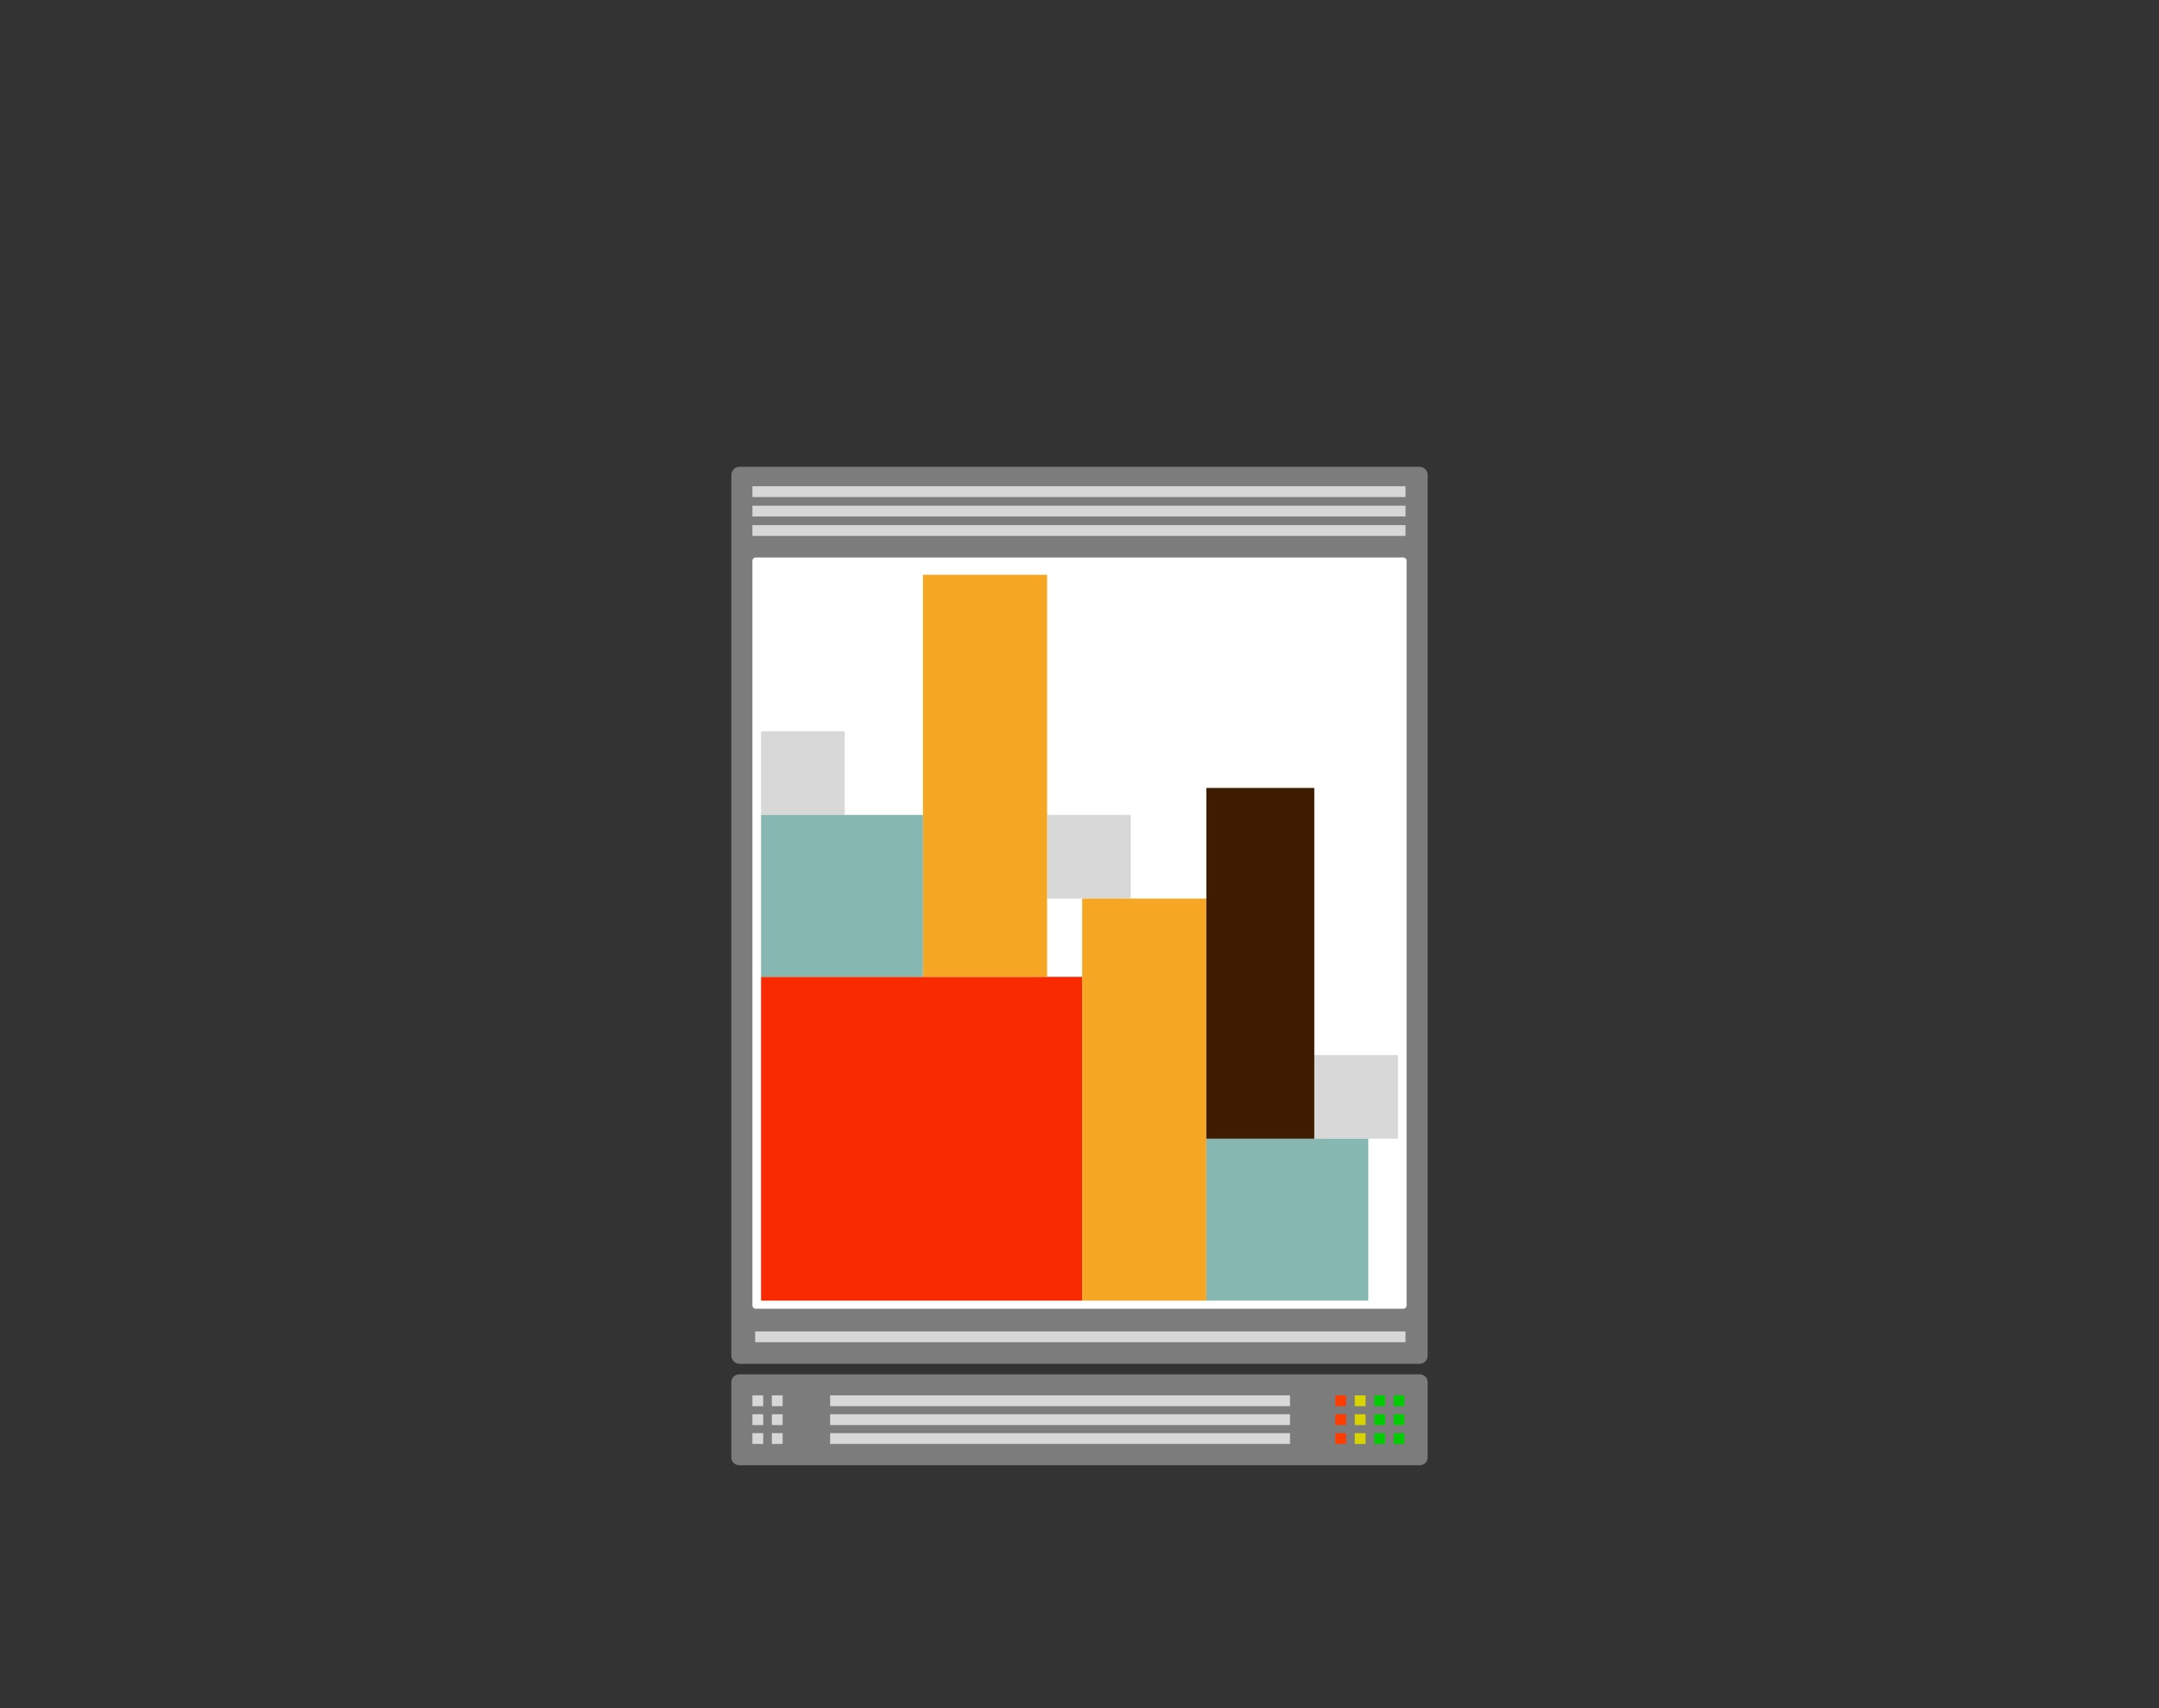 <svg xmlns="http://www.w3.org/2000/svg" viewBox="0 0 800 633" id="tetris">
  <rect x="0" y="0" width="800" height="633" fill="#333333" stroke="none"/>
  <g fill="none" fill-rule="evenodd">
    <g transform="translate(271 173)">
      <path fill="#7C7C7C" d="M258,339.111 L258,367.192 C258,368.743 256.657,370 255,370 L3,370 C1.343,370 2.02906113e-16,368.743 0,367.192 L0,339.111 C-2.02906113e-16,337.56 1.343,336.302 3,336.302 L255,336.302 C256.657,336.302 258,337.56 258,339.111 Z"/>
      <g transform="translate(7.8 344.102)">
        <polygon fill="#D8D8D8" points="28.8 0 199.2 0 199.2 4 28.8 4"/>
        <polygon fill="#D7D7D7" points="7.2 0 11.2 0 11.2 4 7.2 4"/>
        <polygon fill="#D7D7D7" points="0 0 4 0 4 4 0 4"/>
        <polygon fill="#00CD00" points="230.4 0 234.4 0 234.4 4 230.4 4"/>
        <polygon fill="#D7D400" points="223.2 0 227.2 0 227.2 4 223.2 4"/>
        <polygon fill="#FF3C00" points="216 0 220 0 220 4 216 4"/>
        <polygon fill="#00CD00" points="237.6 0 241.6 0 241.6 4 237.6 4"/>
      </g>
      <g transform="translate(7.8 351.102)">
        <polygon fill="#D8D8D8" points="28.8 0 199.2 0 199.2 4 28.8 4"/>
        <polygon fill="#D7D7D7" points="7.2 0 11.2 0 11.2 4 7.2 4"/>
        <polygon fill="#D7D7D7" points="0 0 4 0 4 4 0 4"/>
        <polygon fill="#00CD00" points="230.4 0 234.4 0 234.4 4 230.4 4"/>
        <polygon fill="#D7D400" points="223.2 0 227.2 0 227.2 4 223.2 4"/>
        <polygon fill="#FF3C00" points="216 0 220 0 220 4 216 4"/>
        <polygon fill="#00CD00" points="237.6 0 241.6 0 241.6 4 237.6 4"/>
      </g>
      <g transform="translate(7.8 358.102)">
        <polygon fill="#D8D8D8" points="28.8 0 199.2 0 199.2 4 28.8 4"/>
        <polygon fill="#D7D7D7" points="7.2 0 11.2 0 11.2 4 7.2 4"/>
        <polygon fill="#D7D7D7" points="0 0 4 0 4 4 0 4"/>
        <polygon fill="#00CD00" points="230.4 0 234.4 0 234.4 4 230.4 4"/>
        <polygon fill="#D7D400" points="223.2 0 227.2 0 227.2 4 223.2 4"/>
        <polygon fill="#FF3C00" points="216 0 220 0 220 4 216 4"/>
        <polygon fill="#00CD00" points="237.6 0 241.6 0 241.6 4 237.6 4"/>
      </g>
      <path fill="#7C7C7C" d="M258,3 L258,329.4 C258,331.057 256.657,332.4 255,332.4 L3,332.4 C1.343,332.4 2.02906113e-16,331.057 0,329.4 L0,3 C-2.02906113e-16,1.343 1.343,3.0435917e-16 3,0 L255,0 C256.657,1.58830439e-14 258,1.343 258,3 Z"/>
      <polygon fill="#D7D7D7" points="8.8 320.4 249.8 320.4 249.8 324.4 8.8 324.4"/>
      <polygon fill="#D7D7D7" points="7.8 21.6 249.8 21.6 249.8 25.6 7.8 25.6"/>
      <polygon fill="#D7D7D7" points="7.8 14.4 249.8 14.4 249.8 18.4 7.8 18.4"/>
      <polygon fill="#D7D7D7" points="7.8 7.2 249.8 7.2 249.8 11.2 7.8 11.2"/>
      <path fill="#FFF" d="M9,33.6 L249,33.6 C249.663,33.6 250.2,34.137 250.2,34.8 L250.2,310.8 C250.2,311.463 249.663,312 249,312 L9,312 C8.337,312 7.8,311.463 7.8,310.8 L7.8,34.8 C7.8,34.137 8.337,33.6 9,33.6 Z"/>
    </g>
    <rect id="tetris-animejs-block-5" width="31" height="31" x="487" y="391" fill="#D8D8D8"/>
    <rect id="tetris-animejs-block-9" width="31" height="31" x="388" y="302" fill="#D8D8D8"/>
    <rect id="tetris-animejs-block-8" width="31" height="31" x="282" y="271" fill="#D8D8D8"/>
    <rect id="tetris-animejs-block-1" width="119" height="120" x="282" y="362" fill="#FA2A00"/>
    <rect id="tetris-animejs-block-2" width="46" height="149" x="401" y="333" fill="#F5A623"/>
    <rect id="tetris-animejs-block-7" width="46" height="149" x="342" y="213" fill="#F5A623"/>
    <rect id="tetris-animejs-block-3" width="60" height="60" x="447" y="422" fill="#86B8B1"/>
    <rect id="tetris-animejs-block-6" width="60" height="60" x="282" y="302" fill="#86B8B1"/>
    <rect id="tetris-animejs-block-4" width="40" height="130" x="447" y="292" fill="#3D1C00"/>
  </g>
</svg>
